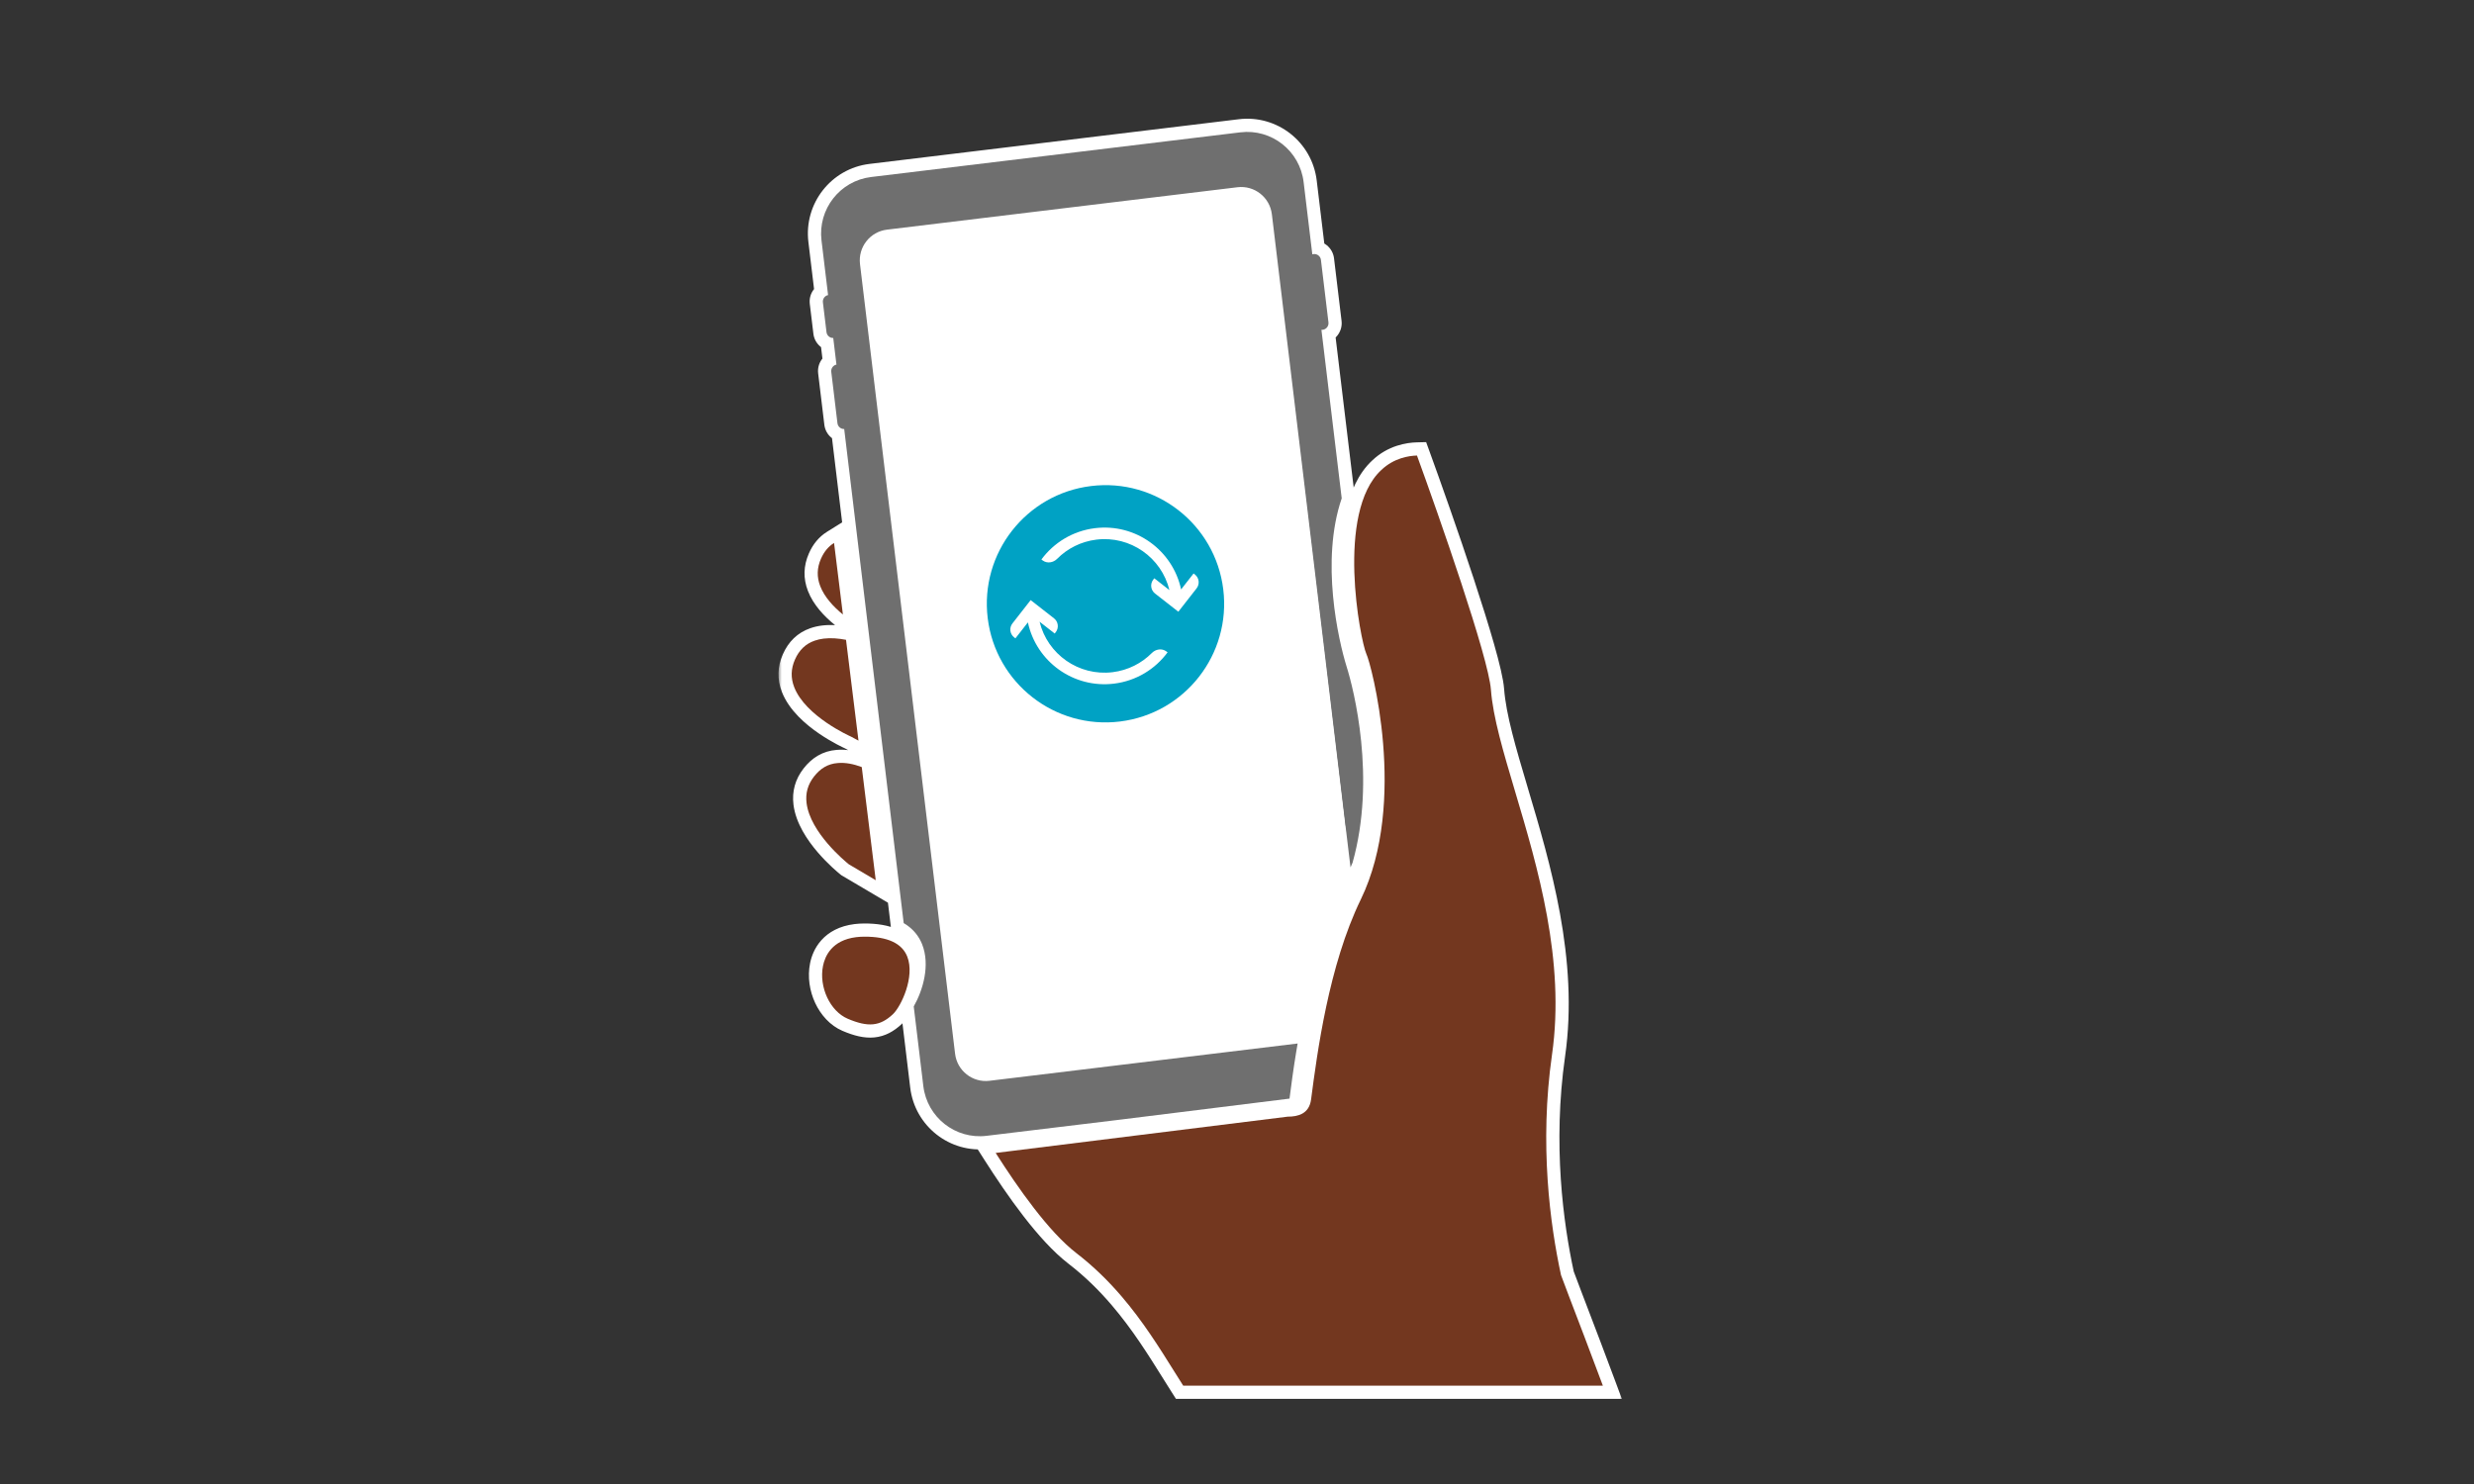 <svg width="375" height="225" viewBox="0 0 375 225" fill="none" xmlns="http://www.w3.org/2000/svg">
<rect x="0" y="0" width="375" height="225" fill="#333333" stroke="none"/>
<g clip-path="url(#clip0_17_28661)">
<mask id="path-1-outside-1_17_28661" maskUnits="userSpaceOnUse" x="118" y="17" width="128" height="196" fill="black">
<rect fill="white" x="118" y="17" width="128" height="196"/>
<path fill-rule="evenodd" clip-rule="evenodd" d="M205.015 130.8C205.015 130.8 204.913 131.028 204.733 131.446L204.755 131.637C203.526 134.531 198.959 145.819 196.676 158.823L196.582 158.834C196.544 159.056 196.506 159.278 196.47 159.501C196.034 162.163 195.785 164.072 195.556 165.833C195.524 166.08 195.492 166.325 195.46 166.568L169.545 169.788L149.538 172.209C144.815 172.782 140.524 169.405 139.954 164.67L138.5 152.593C139.913 150.114 141.015 146.31 139.774 143.174C139.336 142.066 138.504 140.854 136.978 139.955L127.961 65.049C127.45 65.061 126.999 64.686 126.937 64.168L125.999 56.373C125.937 55.855 126.285 55.383 126.785 55.274L126.3 51.245C125.789 51.259 125.338 50.882 125.277 50.364L124.731 45.834C124.669 45.316 125.017 44.843 125.516 44.735L124.519 36.449C123.948 31.713 127.315 27.41 132.038 26.838L188.012 20.063C192.736 19.491 197.027 22.866 197.597 27.603L198.916 38.564C198.976 38.544 199.038 38.53 199.103 38.522C199.651 38.456 200.154 38.851 200.22 39.401L201.362 48.882C201.427 49.432 201.034 49.937 200.485 50.003C200.421 50.01 200.358 50.011 200.295 50.007L203.37 75.553C200.12 85.082 202.87 97.056 204.111 101.064C205.195 104.479 208.619 118.016 205.015 130.8ZM237.834 196.567C237.377 195.367 236.966 194.28 236.615 193.334C234.97 185.742 233.303 173.534 235.249 159.888C237.289 145.653 233.062 131.452 229.665 120.042L229.663 120.036L229.663 120.036C227.859 113.975 226.301 108.741 225.989 104.57C225.629 99.678 218.098 78.181 214.781 69.07C213.544 69.102 211.276 69.45 209.378 71.26C202.417 77.685 206.197 97.109 207.106 99.14C207.813 100.537 213.456 121.578 206.26 136.382C201.391 146.413 199.659 159.607 198.729 166.696C198.442 168.887 196.756 169.307 195.177 169.307L150.919 174.808C154.32 180.142 158.933 186.746 163.167 190.008C165.809 192.044 168.051 194.27 170.018 196.569C173.255 200.355 175.747 204.343 178.046 208.025C178.486 208.73 178.918 209.418 179.347 210.093L242.956 210.091C241.442 206.018 240.03 202.323 238.838 199.199L238.837 199.198L238.828 199.175L238.819 199.151C238.471 198.239 238.142 197.376 237.834 196.567ZM128.663 131.044L132.743 133.452L130.623 116.299C129.432 115.854 128.179 115.581 126.982 115.689C125.509 115.803 124.356 116.489 123.383 117.74C122.441 118.954 122.072 120.27 122.259 121.765C122.816 126.225 128.062 130.56 128.663 131.044ZM129.77 142.091C130.151 142.044 130.561 142.018 131 142.016C134.526 141.999 136.718 143.012 137.516 145.031C138.721 148.079 136.588 152.608 135.329 153.786C133.382 155.603 131.593 155.782 128.49 154.458C125.818 153.319 124.104 149.648 124.748 146.441C125.047 144.952 126.101 142.547 129.77 142.091ZM128.913 111.648L129.001 111.69L130.127 112.296L128.237 97.009C127.119 96.796 125.95 96.689 124.844 96.826C124.376 96.884 123.919 96.985 123.485 97.136C122.112 97.615 121.133 98.553 120.495 100.004C119.875 101.413 119.838 102.779 120.382 104.183C122.099 108.608 128.845 111.619 128.913 111.648ZM126.422 82.321L127.763 93.169C126.324 91.991 124.973 90.537 124.33 88.878C123.786 87.476 123.823 86.109 124.443 84.701C124.911 83.638 125.567 82.855 126.422 82.321Z"/>
</mask>
<path d="M204.733 131.446L202.895 130.656L202.683 131.149L202.747 131.683L204.733 131.446ZM205.015 130.8L206.839 131.621L206.9 131.486L206.94 131.342L205.015 130.8ZM204.755 131.637L206.596 132.419L206.804 131.929L206.741 131.401L204.755 131.637ZM196.676 158.823L196.918 160.808L198.389 160.628L198.645 159.169L196.676 158.823ZM196.582 158.834L196.339 156.849L194.863 157.029L194.611 158.495L196.582 158.834ZM196.47 159.501L198.444 159.824L198.444 159.824L196.47 159.501ZM195.556 165.833L197.539 166.091L195.556 165.833ZM195.46 166.568L195.707 168.553L197.242 168.362L197.443 166.828L195.46 166.568ZM169.545 169.788L169.785 171.774L169.792 171.773L169.545 169.788ZM149.538 172.209L149.298 170.224L149.298 170.224L149.538 172.209ZM139.954 164.67L141.94 164.431L141.94 164.431L139.954 164.67ZM138.5 152.593L136.763 151.603L136.435 152.177L136.514 152.832L138.5 152.593ZM139.774 143.174L137.914 143.91L137.914 143.91L139.774 143.174ZM136.978 139.955L134.993 140.194L135.111 141.175L135.963 141.678L136.978 139.955ZM127.961 65.049L129.947 64.81L129.729 63.005L127.912 63.05L127.961 65.049ZM126.937 64.168L128.923 63.931L128.923 63.929L126.937 64.168ZM125.999 56.373L124.013 56.611L124.013 56.612L125.999 56.373ZM126.785 55.274L127.21 57.229L128.988 56.842L128.77 55.036L126.785 55.274ZM126.3 51.245L128.286 51.006L128.068 49.197L126.247 49.246L126.3 51.245ZM125.277 50.364L127.262 50.127L127.262 50.125L125.277 50.364ZM124.731 45.834L122.745 46.071L122.745 46.073L124.731 45.834ZM125.516 44.735L125.942 46.689L127.72 46.302L127.502 44.496L125.516 44.735ZM124.519 36.449L126.505 36.21L126.505 36.21L124.519 36.449ZM132.038 26.838L132.278 28.824L132.279 28.824L132.038 26.838ZM188.012 20.063L188.253 22.049L188.253 22.049L188.012 20.063ZM197.597 27.603L195.611 27.842L195.611 27.842L197.597 27.603ZM198.916 38.564L196.931 38.803L197.221 41.214L199.532 40.467L198.916 38.564ZM199.103 38.522L199.341 40.508L199.342 40.508L199.103 38.522ZM200.22 39.401L198.234 39.638L198.235 39.64L200.22 39.401ZM201.362 48.882L203.348 48.645L203.347 48.643L201.362 48.882ZM200.485 50.003L200.246 48.017L200.244 48.017L200.485 50.003ZM200.295 50.007L200.449 48.012L198.018 47.825L198.309 50.245L200.295 50.007ZM203.37 75.553L205.263 76.198L205.41 75.767L205.356 75.314L203.37 75.553ZM204.111 101.064L202.2 101.656L202.202 101.663L202.205 101.67L204.111 101.064ZM236.615 193.334L234.66 193.758L234.691 193.897L234.74 194.03L236.615 193.334ZM237.834 196.567L235.964 197.278L235.964 197.278L237.834 196.567ZM235.249 159.888L233.27 159.604L233.269 159.606L235.249 159.888ZM229.665 120.042L231.581 119.472L231.581 119.47L229.665 120.042ZM229.663 120.036L227.74 120.586L227.743 120.597L227.746 120.608L229.663 120.036ZM229.663 120.036L231.586 119.486L231.583 119.476L231.58 119.465L229.663 120.036ZM225.989 104.57L223.995 104.717L223.995 104.719L225.989 104.57ZM214.781 69.07L216.66 68.385L216.168 67.033L214.729 67.07L214.781 69.07ZM209.378 71.26L210.735 72.73L210.747 72.719L210.759 72.707L209.378 71.26ZM207.106 99.14L205.281 99.957L205.3 100L205.322 100.042L207.106 99.14ZM206.26 136.382L204.462 135.508L204.461 135.509L206.26 136.382ZM198.729 166.696L200.712 166.956L198.729 166.696ZM195.177 169.307V167.307H195.053L194.93 167.322L195.177 169.307ZM150.919 174.808L150.672 172.823L147.53 173.214L149.232 175.883L150.919 174.808ZM163.167 190.008L161.946 191.592L161.946 191.592L163.167 190.008ZM170.018 196.569L171.538 195.269L171.538 195.269L170.018 196.569ZM178.046 208.025L179.743 206.966L179.742 206.966L178.046 208.025ZM179.347 210.093L177.659 211.167L178.249 212.093L179.347 212.093L179.347 210.093ZM242.956 210.091L242.956 212.091L245.833 212.091L244.831 209.394L242.956 210.091ZM238.838 199.199L236.968 199.909L236.969 199.913L238.838 199.199ZM238.837 199.198L240.707 198.489L240.706 198.485L238.837 199.198ZM238.828 199.175L240.697 198.462L240.697 198.462L238.828 199.175ZM238.819 199.151L240.688 198.437L240.688 198.437L238.819 199.151ZM132.743 133.452L131.726 135.174L135.226 137.24L134.728 133.207L132.743 133.452ZM128.663 131.044L127.408 132.601L127.521 132.692L127.646 132.766L128.663 131.044ZM130.623 116.299L132.607 116.054L132.459 114.85L131.323 114.426L130.623 116.299ZM126.982 115.689L127.137 117.683L127.15 117.682L127.162 117.681L126.982 115.689ZM123.383 117.74L121.804 116.512L121.803 116.514L123.383 117.74ZM122.259 121.765L120.274 122.013L120.274 122.013L122.259 121.765ZM131 142.016L131.009 144.016H131.009L131 142.016ZM129.77 142.091L130.016 144.076L130.017 144.076L129.77 142.091ZM137.516 145.031L139.376 144.295L139.376 144.295L137.516 145.031ZM135.329 153.786L136.694 155.248L136.695 155.247L135.329 153.786ZM128.49 154.458L129.275 152.618L129.274 152.618L128.49 154.458ZM124.748 146.441L126.709 146.835L126.709 146.835L124.748 146.441ZM129.001 111.69L129.948 109.929L129.911 109.909L129.873 109.891L129.001 111.69ZM128.913 111.648L129.785 109.848L129.744 109.828L129.702 109.81L128.913 111.648ZM130.127 112.296L129.18 114.057L132.586 115.888L132.111 112.05L130.127 112.296ZM128.237 97.009L130.222 96.764L130.043 95.316L128.611 95.044L128.237 97.009ZM124.844 96.826L124.598 94.841L124.597 94.841L124.844 96.826ZM123.485 97.136L122.827 95.247L122.826 95.248L123.485 97.136ZM120.495 100.004L122.325 100.81L122.325 100.81L120.495 100.004ZM120.382 104.183L118.517 104.905L118.517 104.906L120.382 104.183ZM127.763 93.169L126.496 94.717L130.361 97.881L129.748 92.924L127.763 93.169ZM126.422 82.321L128.407 82.076L128.023 78.966L125.364 80.624L126.422 82.321ZM124.33 88.878L122.465 89.601L122.465 89.602L124.33 88.878ZM124.443 84.701L122.613 83.894L122.613 83.895L124.443 84.701ZM204.733 131.446L206.57 132.237C206.657 132.033 206.726 131.877 206.772 131.773C206.795 131.721 206.812 131.682 206.823 131.656C206.829 131.644 206.833 131.634 206.836 131.628C206.837 131.625 206.838 131.623 206.838 131.622C206.839 131.622 206.839 131.621 206.839 131.621C206.839 131.621 206.839 131.621 206.839 131.621C206.839 131.621 206.839 131.621 206.839 131.621C206.839 131.621 206.839 131.621 206.839 131.621C206.839 131.621 206.839 131.621 206.839 131.621C206.839 131.621 206.839 131.621 205.015 130.8C203.192 129.978 203.192 129.978 203.192 129.978C203.192 129.979 203.192 129.979 203.192 129.979C203.192 129.979 203.192 129.979 203.192 129.979C203.192 129.979 203.192 129.979 203.192 129.979C203.191 129.979 203.191 129.98 203.191 129.98C203.191 129.981 203.19 129.982 203.19 129.983C203.189 129.985 203.187 129.988 203.185 129.993C203.182 130.001 203.177 130.013 203.17 130.028C203.156 130.058 203.137 130.102 203.111 130.159C203.061 130.274 202.988 130.441 202.895 130.656L204.733 131.446ZM204.755 131.637L206.741 131.401L206.719 131.209L204.733 131.446L202.747 131.683L202.769 131.874L204.755 131.637ZM196.676 158.823L198.645 159.169C200.89 146.383 205.391 135.256 206.596 132.419L204.755 131.637L202.915 130.856C201.662 133.805 197.027 145.255 194.706 158.477L196.676 158.823ZM196.582 158.834L196.824 160.82L196.918 160.808L196.676 158.823L196.433 156.838L196.339 156.849L196.582 158.834ZM196.47 159.501L198.444 159.824C198.479 159.607 198.516 159.391 198.553 159.173L196.582 158.834L194.611 158.495C194.572 158.721 194.534 158.948 194.496 159.178L196.47 159.501ZM195.556 165.833L197.539 166.091C197.768 164.334 198.013 162.453 198.444 159.824L196.47 159.501L194.496 159.177C194.055 161.874 193.803 163.81 193.573 165.574L195.556 165.833ZM195.46 166.568L197.443 166.828C197.475 166.584 197.507 166.338 197.539 166.091L195.556 165.833L193.573 165.574C193.54 165.822 193.509 166.065 193.477 166.308L195.46 166.568ZM169.545 169.788L169.792 171.773L195.707 168.553L195.46 166.568L195.213 164.583L169.298 167.803L169.545 169.788ZM149.538 172.209L149.779 174.195L169.785 171.774L169.545 169.788L169.305 167.803L149.298 170.224L149.538 172.209ZM139.954 164.67L137.968 164.909C138.669 170.736 143.953 174.901 149.779 174.195L149.538 172.209L149.298 170.224C145.677 170.662 142.378 168.074 141.94 164.431L139.954 164.67ZM138.5 152.593L136.514 152.832L137.968 164.909L139.954 164.67L141.94 164.431L140.486 152.354L138.5 152.593ZM139.774 143.174L137.914 143.91C138.829 146.22 138.049 149.345 136.763 151.603L138.5 152.593L140.238 153.584C141.777 150.883 143.202 146.399 141.634 142.438L139.774 143.174ZM136.978 139.955L135.963 141.678C137.054 142.321 137.617 143.158 137.914 143.91L139.774 143.174L141.634 142.438C141.055 140.975 139.954 139.387 137.994 138.232L136.978 139.955ZM127.961 65.049L125.975 65.288L134.993 140.194L136.978 139.955L138.964 139.715L129.947 64.81L127.961 65.049ZM126.937 64.168L124.952 64.406C125.139 65.976 126.497 67.086 128.01 67.048L127.961 65.049L127.912 63.05C128.404 63.037 128.859 63.396 128.923 63.931L126.937 64.168ZM125.999 56.373L124.013 56.612L124.952 64.407L126.937 64.168L128.923 63.929L127.985 56.134L125.999 56.373ZM126.785 55.274L126.359 53.32C124.875 53.643 123.826 55.047 124.013 56.611L125.999 56.373L127.985 56.136C128.048 56.664 127.696 57.123 127.21 57.229L126.785 55.274ZM126.3 51.245L124.314 51.484L124.799 55.513L126.785 55.274L128.77 55.036L128.286 51.006L126.3 51.245ZM125.277 50.364L123.291 50.602C123.478 52.169 124.833 53.285 126.353 53.244L126.3 51.245L126.247 49.246C126.745 49.233 127.199 49.596 127.262 50.127L125.277 50.364ZM124.731 45.834L122.745 46.073L123.291 50.603L125.277 50.364L127.262 50.125L126.717 45.594L124.731 45.834ZM125.516 44.735L125.091 42.78C123.607 43.103 122.558 44.507 122.745 46.071L124.731 45.834L126.717 45.596C126.78 46.124 126.428 46.583 125.942 46.689L125.516 44.735ZM124.519 36.449L122.533 36.688L123.531 44.974L125.516 44.735L127.502 44.496L126.505 36.21L124.519 36.449ZM132.038 26.838L131.798 24.853C125.973 25.558 121.831 30.861 122.533 36.688L124.519 36.449L126.505 36.21C126.066 32.565 128.656 29.262 132.278 28.824L132.038 26.838ZM188.012 20.063L187.772 18.078L131.798 24.853L132.038 26.838L132.279 28.824L188.253 22.049L188.012 20.063ZM197.597 27.603L199.582 27.364C198.881 21.535 193.597 17.372 187.772 18.078L188.012 20.063L188.253 22.049C191.874 21.61 195.173 24.198 195.611 27.842L197.597 27.603ZM198.916 38.564L200.902 38.325L199.582 27.364L197.597 27.603L195.611 27.842L196.931 38.803L198.916 38.564ZM199.103 38.522L198.865 36.536C198.655 36.561 198.466 36.607 198.301 36.661L198.916 38.564L199.532 40.467C199.486 40.481 199.421 40.498 199.341 40.508L199.103 38.522ZM200.22 39.401L202.206 39.163C202.009 37.516 200.51 36.338 198.864 36.536L199.103 38.522L199.342 40.508C198.793 40.574 198.3 40.185 198.234 39.638L200.22 39.401ZM201.362 48.882L203.347 48.643L202.206 39.162L200.22 39.401L198.235 39.64L199.376 49.121L201.362 48.882ZM200.485 50.003L200.724 51.988C202.378 51.789 203.543 50.282 203.348 48.645L201.362 48.882L199.376 49.12C199.312 48.583 199.689 48.084 200.246 48.017L200.485 50.003ZM200.295 50.007L200.141 52.001C200.328 52.015 200.524 52.013 200.727 51.988L200.485 50.003L200.244 48.017C200.319 48.008 200.388 48.008 200.449 48.012L200.295 50.007ZM203.37 75.553L205.356 75.314L202.28 49.767L200.295 50.007L198.309 50.245L201.384 75.792L203.37 75.553ZM204.111 101.064L206.021 100.473C205.435 98.578 204.469 94.72 204.047 90.194C203.624 85.648 203.765 80.588 205.263 76.198L203.37 75.553L201.477 74.907C199.724 80.046 199.615 85.739 200.065 90.564C200.516 95.409 201.546 99.542 202.2 101.656L204.111 101.064ZM205.015 130.8L206.94 131.342C210.704 117.99 207.14 103.994 206.017 100.459L204.111 101.064L202.205 101.67C203.251 104.963 206.534 118.041 203.09 130.257L205.015 130.8ZM236.615 193.334L234.74 194.03C235.094 194.984 235.507 196.077 235.964 197.278L237.834 196.567L239.703 195.856C239.247 194.658 238.838 193.576 238.49 192.638L236.615 193.334ZM235.249 159.888L233.269 159.606C231.279 173.561 232.984 186.022 234.66 193.758L236.615 193.334L238.57 192.911C236.956 185.463 235.327 173.506 237.229 160.171L235.249 159.888ZM229.665 120.042L227.748 120.613C231.165 132.09 235.237 145.872 233.27 159.604L235.249 159.888L237.229 160.172C239.341 145.434 234.959 130.814 231.581 119.472L229.665 120.042ZM229.663 120.036L227.746 120.608L227.748 120.615L229.665 120.042L231.581 119.47L231.579 119.464L229.663 120.036ZM229.663 120.036L227.74 120.585L227.74 120.586L229.663 120.036L231.586 119.487L231.586 119.486L229.663 120.036ZM225.989 104.57L223.995 104.719C224.326 109.155 225.966 114.629 227.746 120.606L229.663 120.036L231.58 119.465C229.751 113.322 228.275 108.327 227.984 104.421L225.989 104.57ZM214.781 69.07L212.901 69.754C214.556 74.297 217.26 81.928 219.594 89.027C220.761 92.578 221.831 95.979 222.629 98.787C223.447 101.666 223.922 103.731 223.995 104.717L225.989 104.57L227.984 104.423C227.876 102.963 227.275 100.507 226.476 97.694C225.657 94.811 224.569 91.352 223.394 87.778C221.043 80.627 218.323 72.954 216.66 68.385L214.781 69.07ZM209.378 71.26L210.759 72.707C212.159 71.372 213.859 71.094 214.833 71.069L214.781 69.07L214.729 67.07C213.228 67.109 210.393 67.528 207.998 69.813L209.378 71.26ZM207.106 99.14L208.932 98.323C208.935 98.329 208.924 98.306 208.902 98.242C208.881 98.181 208.854 98.098 208.822 97.993C208.759 97.78 208.685 97.501 208.602 97.156C208.437 96.469 208.251 95.563 208.071 94.496C207.709 92.362 207.381 89.634 207.29 86.784C207.198 83.923 207.35 81.01 207.911 78.474C208.479 75.911 209.418 73.945 210.735 72.73L209.378 71.26L208.022 69.79C205.857 71.788 204.659 74.659 204.006 77.609C203.347 80.585 203.194 83.86 203.292 86.912C203.389 89.974 203.741 92.885 204.127 95.164C204.32 96.305 204.523 97.3 204.712 98.088C204.888 98.824 205.083 99.514 205.281 99.957L207.106 99.14ZM206.26 136.382L208.059 137.256C211.887 129.381 212.251 119.995 211.64 112.57C211.332 108.829 210.771 105.518 210.239 103.046C209.974 101.81 209.714 100.775 209.493 99.992C209.294 99.287 209.082 98.614 208.891 98.237L207.106 99.14L205.322 100.042C205.307 100.015 205.426 100.305 205.643 101.076C205.838 101.769 206.079 102.723 206.329 103.887C206.829 106.216 207.362 109.353 207.653 112.898C208.241 120.043 207.829 128.58 204.462 135.508L206.26 136.382ZM198.729 166.696L200.712 166.956C201.65 159.808 203.356 146.945 208.06 137.256L206.26 136.382L204.461 135.509C199.426 145.88 197.668 159.407 196.746 166.435L198.729 166.696ZM195.177 169.307V171.307C196.089 171.307 197.329 171.196 198.439 170.554C199.676 169.838 200.494 168.615 200.712 166.956L198.729 166.696L196.746 166.435C196.706 166.738 196.632 166.885 196.592 166.947C196.555 167.005 196.511 167.048 196.435 167.092C196.236 167.207 195.844 167.307 195.177 167.307V169.307ZM150.919 174.808L151.165 176.793L195.424 171.292L195.177 169.307L194.93 167.322L150.672 172.823L150.919 174.808ZM163.167 190.008L164.387 188.423C160.473 185.407 156.031 179.104 152.605 173.732L150.919 174.808L149.232 175.883C152.61 181.179 157.394 188.085 161.946 191.592L163.167 190.008ZM170.018 196.569L171.538 195.269C169.496 192.883 167.157 190.557 164.387 188.423L163.167 190.008L161.946 191.592C164.462 193.53 166.605 195.656 168.498 197.869L170.018 196.569ZM178.046 208.025L179.742 206.966C177.452 203.297 174.887 199.185 171.538 195.269L170.018 196.569L168.498 197.869C171.624 201.525 174.042 205.389 176.35 209.084L178.046 208.025ZM179.347 210.093L181.034 209.02C180.609 208.351 180.181 207.669 179.743 206.966L178.046 208.025L176.349 209.084C176.791 209.791 177.226 210.485 177.659 211.167L179.347 210.093ZM242.956 210.091L242.956 208.091L179.347 208.093L179.347 210.093L179.347 212.093L242.956 212.091L242.956 210.091ZM238.838 199.199L236.969 199.913C238.162 203.037 239.57 206.725 241.081 210.788L242.956 210.091L244.831 209.394C243.313 205.312 241.899 201.609 240.706 198.486L238.838 199.199ZM238.837 199.198L236.967 199.907L236.968 199.909L238.838 199.199L240.708 198.49L240.707 198.489L238.837 199.198ZM238.828 199.175L236.96 199.888L236.969 199.911L238.837 199.198L240.706 198.485L240.697 198.462L238.828 199.175ZM238.819 199.151L236.951 199.864L236.96 199.888L238.828 199.175L240.697 198.462L240.688 198.437L238.819 199.151ZM237.834 196.567L235.964 197.278C236.273 198.089 236.603 198.952 236.951 199.864L238.819 199.151L240.688 198.437C240.339 197.525 240.01 196.663 239.703 195.856L237.834 196.567ZM132.743 133.452L133.76 131.73L129.679 129.321L128.663 131.044L127.646 132.766L131.726 135.174L132.743 133.452ZM130.623 116.299L128.638 116.544L130.758 133.697L132.743 133.452L134.728 133.207L132.607 116.054L130.623 116.299ZM126.982 115.689L127.162 117.681C127.951 117.61 128.887 117.785 129.922 118.172L130.623 116.299L131.323 114.426C129.976 113.922 128.407 113.552 126.803 113.697L126.982 115.689ZM123.383 117.74L124.962 118.968C125.643 118.093 126.307 117.747 127.137 117.683L126.982 115.689L126.828 113.695C124.712 113.859 123.07 114.885 121.804 116.512L123.383 117.74ZM122.259 121.765L124.243 121.517C124.124 120.561 124.337 119.772 124.963 118.967L123.383 117.74L121.803 116.514C120.544 118.135 120.02 119.979 120.274 122.013L122.259 121.765ZM128.663 131.044L129.918 129.486C129.663 129.281 128.307 128.164 126.964 126.595C125.571 124.967 124.447 123.143 124.243 121.517L122.259 121.765L120.274 122.013C120.628 124.846 122.405 127.42 123.925 129.195C125.494 131.029 127.061 132.322 127.408 132.601L128.663 131.044ZM131 142.016L130.991 140.016C130.478 140.018 129.988 140.049 129.522 140.107L129.77 142.091L130.017 144.076C130.313 144.039 130.643 144.017 131.009 144.016L131 142.016ZM137.516 145.031L139.376 144.295C138.106 141.084 134.759 139.998 130.991 140.016L131 142.016L131.009 144.016C134.293 144 135.33 144.94 135.656 145.766L137.516 145.031ZM135.329 153.786L136.695 155.247C137.67 154.334 138.656 152.551 139.249 150.728C139.846 148.893 140.23 146.456 139.376 144.295L137.516 145.031L135.656 145.766C136.007 146.653 135.928 148.006 135.445 149.491C134.958 150.989 134.247 152.059 133.963 152.325L135.329 153.786ZM128.49 154.458L127.705 156.297C129.376 157.01 130.968 157.445 132.539 157.29C134.184 157.128 135.509 156.353 136.694 155.248L135.329 153.786L133.964 152.324C133.201 153.036 132.659 153.259 132.147 153.309C131.561 153.367 130.706 153.229 129.275 152.618L128.49 154.458ZM124.748 146.441L122.787 146.047C122.372 148.116 122.722 150.269 123.563 152.071C124.399 153.861 125.81 155.49 127.706 156.298L128.49 154.458L129.274 152.618C128.498 152.287 127.716 151.51 127.188 150.379C126.665 149.259 126.48 147.973 126.709 146.835L124.748 146.441ZM129.77 142.091L129.523 140.107C127.249 140.389 125.615 141.311 124.508 142.541C123.435 143.735 122.982 145.079 122.787 146.047L124.748 146.441L126.709 146.835C126.814 146.313 127.037 145.711 127.482 145.216C127.895 144.758 128.622 144.25 130.016 144.076L129.77 142.091ZM129.001 111.69L129.873 109.891L129.785 109.848L128.913 111.648L128.04 113.447L128.128 113.49L129.001 111.69ZM130.127 112.296L131.074 110.534L129.948 109.929L129.001 111.69L128.054 113.452L129.18 114.057L130.127 112.296ZM128.237 97.009L126.252 97.254L128.142 112.541L130.127 112.296L132.111 112.05L130.222 96.764L128.237 97.009ZM124.844 96.826L125.089 98.81C125.914 98.709 126.858 98.783 127.864 98.974L128.237 97.009L128.611 95.044C127.38 94.81 125.986 94.669 124.598 94.841L124.844 96.826ZM123.485 97.136L124.143 99.025C124.427 98.925 124.744 98.853 125.091 98.81L124.844 96.826L124.597 94.841C124.007 94.914 123.411 95.044 122.827 95.247L123.485 97.136ZM120.495 100.004L122.325 100.81C122.762 99.816 123.345 99.303 124.144 99.024L123.485 97.136L122.826 95.248C120.88 95.927 119.504 97.29 118.664 99.199L120.495 100.004ZM120.382 104.183L122.247 103.46C121.899 102.563 121.913 101.745 122.325 100.81L120.495 100.004L118.664 99.198C117.836 101.08 117.777 102.996 118.517 104.905L120.382 104.183ZM128.913 111.648L129.702 109.81C129.749 109.83 128.168 109.129 126.397 107.914C124.556 106.652 122.875 105.081 122.246 103.459L120.382 104.183L118.517 104.906C119.605 107.71 122.156 109.856 124.135 111.213C126.182 112.617 128.009 113.436 128.123 113.485L128.913 111.648ZM127.763 93.169L129.748 92.924L128.407 82.076L126.422 82.321L124.437 82.567L125.778 93.415L127.763 93.169ZM124.33 88.878L122.465 89.602C123.291 91.732 124.95 93.452 126.496 94.717L127.763 93.169L129.03 91.622C127.697 90.53 126.655 89.342 126.195 88.155L124.33 88.878ZM124.443 84.701L122.613 83.895C121.784 85.776 121.725 87.692 122.465 89.601L124.33 88.878L126.195 88.156C125.847 87.259 125.862 86.442 126.273 85.507L124.443 84.701ZM126.422 82.321L125.364 80.624C124.124 81.398 123.221 82.514 122.613 83.894L124.443 84.701L126.273 85.507C126.602 84.761 127.011 84.311 127.481 84.018L126.422 82.321Z" fill="white" mask="url(#path-1-outside-1_17_28661)"/>
<path d="M192.739 30.821C192.426 28.201 190.074 26.332 187.485 26.648L133.914 33.195C131.325 33.511 129.48 35.893 129.792 38.514L144.325 160.405C144.637 163.026 146.99 164.894 149.578 164.578L196.678 158.822C198.961 145.818 203.529 134.53 204.758 131.637L192.739 30.821Z" fill="white"/>
<path d="M237.833 196.565C237.377 195.366 236.966 194.278 236.615 193.333C234.97 185.741 233.302 173.532 235.249 159.887C237.289 145.651 233.062 131.45 229.664 120.041C227.86 113.978 226.3 108.741 225.989 104.568C225.629 99.677 218.098 78.18 214.78 69.068C213.543 69.1 211.276 69.448 209.378 71.258C202.416 77.684 206.197 97.107 207.106 99.138C207.813 100.536 213.455 121.577 206.26 136.381C201.391 146.411 199.659 159.605 198.729 166.694C198.441 168.885 196.755 169.305 195.177 169.305L150.918 174.806C154.32 180.14 158.933 186.744 163.167 190.006C165.809 192.042 168.05 194.268 170.018 196.568C173.255 200.353 175.747 204.342 178.046 208.024C178.486 208.729 178.917 209.416 179.347 210.091L242.956 210.089C240.99 204.804 239.199 200.154 237.833 196.565Z" fill="#73371F"/>
<path d="M181.247 42.183C183.988 41.848 186.483 43.798 186.822 46.538L198.688 142.704C199.026 145.444 197.079 147.938 194.338 148.272L154.319 153.161C151.578 153.496 149.082 151.546 148.744 148.805L136.878 52.641C136.539 49.9 138.487 47.407 141.228 47.072L181.247 42.183Z" fill="white"/>
<path d="M149.979 163.867C147.411 164.178 145.078 162.343 144.768 159.768L130.356 40.043C130.047 37.468 131.877 35.129 134.444 34.819L187.575 28.388C190.142 28.077 192.476 29.912 192.785 32.487L204.706 131.511C204.903 131.051 205.016 130.8 205.016 130.8C208.62 118.016 205.196 104.479 204.112 101.064C202.871 97.056 200.121 85.082 203.371 75.553L200.296 50.007C200.359 50.011 200.422 50.01 200.486 50.003C201.035 49.937 201.428 49.432 201.363 48.882L200.221 39.401C200.155 38.851 199.652 38.456 199.104 38.522C199.039 38.53 198.977 38.544 198.917 38.564L197.598 27.603C197.028 22.866 192.737 19.491 188.013 20.063L132.039 26.838C127.316 27.41 123.949 31.713 124.52 36.449L125.517 44.735C125.018 44.843 124.67 45.316 124.732 45.834L125.278 50.364C125.339 50.882 125.79 51.259 126.301 51.245L126.786 55.274C126.286 55.383 125.938 55.855 126 56.373L126.938 64.168C127 64.686 127.451 65.061 127.962 65.049L136.979 139.955C138.505 140.854 139.337 142.066 139.775 143.174C141.016 146.31 139.914 150.114 138.501 152.593L139.955 164.67C140.525 169.405 144.816 172.782 149.539 172.209L169.546 169.788L195.461 166.568C195.72 164.593 195.974 162.538 196.471 159.501C196.541 159.069 196.616 158.64 196.691 158.212L149.979 163.867Z" fill="#6F6F6F"/>
<path d="M128.662 131.044L132.742 133.453L130.622 116.3C129.431 115.854 128.178 115.582 126.981 115.69C125.508 115.804 124.355 116.49 123.382 117.741C122.44 118.954 122.071 120.271 122.258 121.765C122.815 126.225 128.061 130.56 128.662 131.044Z" fill="#73371F"/>
<path d="M131.001 142.016C130.562 142.018 130.152 142.044 129.771 142.091C126.102 142.547 125.048 144.952 124.749 146.441C124.105 149.648 125.819 153.319 128.491 154.458C131.594 155.782 133.383 155.603 135.33 153.786C136.589 152.608 138.722 148.079 137.517 145.031C136.719 143.012 134.527 141.999 131.001 142.016Z" fill="#73371F"/>
<path d="M128.913 111.647L129.001 111.689L130.127 112.295L128.237 97.008C127.119 96.796 125.95 96.688 124.844 96.825C124.376 96.883 123.919 96.984 123.485 97.135C122.112 97.614 121.133 98.552 120.495 100.003C119.875 101.412 119.838 102.778 120.382 104.182C122.099 108.607 128.845 111.618 128.913 111.647Z" fill="#73371F"/>
<path d="M127.764 93.169L126.423 82.32C125.568 82.854 124.912 83.637 124.444 84.7C123.824 86.108 123.787 87.475 124.331 88.877C124.974 90.536 126.325 91.99 127.764 93.169Z" fill="#73371F"/>
<ellipse cx="167.566" cy="91.543" rx="17.985" ry="17.985" transform="rotate(-7 167.566 91.543)" fill="#00A2C4"/>
<g clip-path="url(#clip1_17_28661)">
<path fill-rule="evenodd" clip-rule="evenodd" d="M174.596 99.004C173.051 100.56 170.993 101.627 168.648 101.915C163.495 102.548 158.771 99.19 157.576 94.263L159.869 96.054L160.022 95.857C160.533 95.204 160.417 94.261 159.764 93.751L156.224 90.985L153.458 94.526C152.948 95.178 153.063 96.121 153.716 96.631L153.913 96.785L155.805 94.364C157.078 100.313 162.709 104.408 168.862 103.652C172.239 103.237 175.111 101.442 176.98 98.903L176.778 98.755C176.111 98.264 175.179 98.416 174.596 99.004Z" fill="white"/>
<path fill-rule="evenodd" clip-rule="evenodd" d="M160.236 84.728C161.781 83.172 163.839 82.105 166.184 81.817C171.337 81.184 176.061 84.543 177.256 89.469L174.963 87.678L174.81 87.876C174.3 88.528 174.415 89.471 175.068 89.981L178.608 92.747L181.374 89.207C181.884 88.554 181.769 87.611 181.116 87.101L180.919 86.947L179.027 89.368C177.754 83.42 172.123 79.325 165.97 80.08C162.593 80.495 159.721 82.291 157.852 84.829L158.054 84.978C158.721 85.469 159.653 85.316 160.236 84.728Z" fill="white"/>
</g>
</g>
<defs>
<clipPath id="clip0_17_28661">
<rect width="375" height="225" fill="white"/>
</clipPath>
<clipPath id="clip1_17_28661">
<rect width="33.673" height="33.673" fill="white" transform="translate(149.578 77.936) rotate(-7)"/>
</clipPath>
</defs>
</svg>
